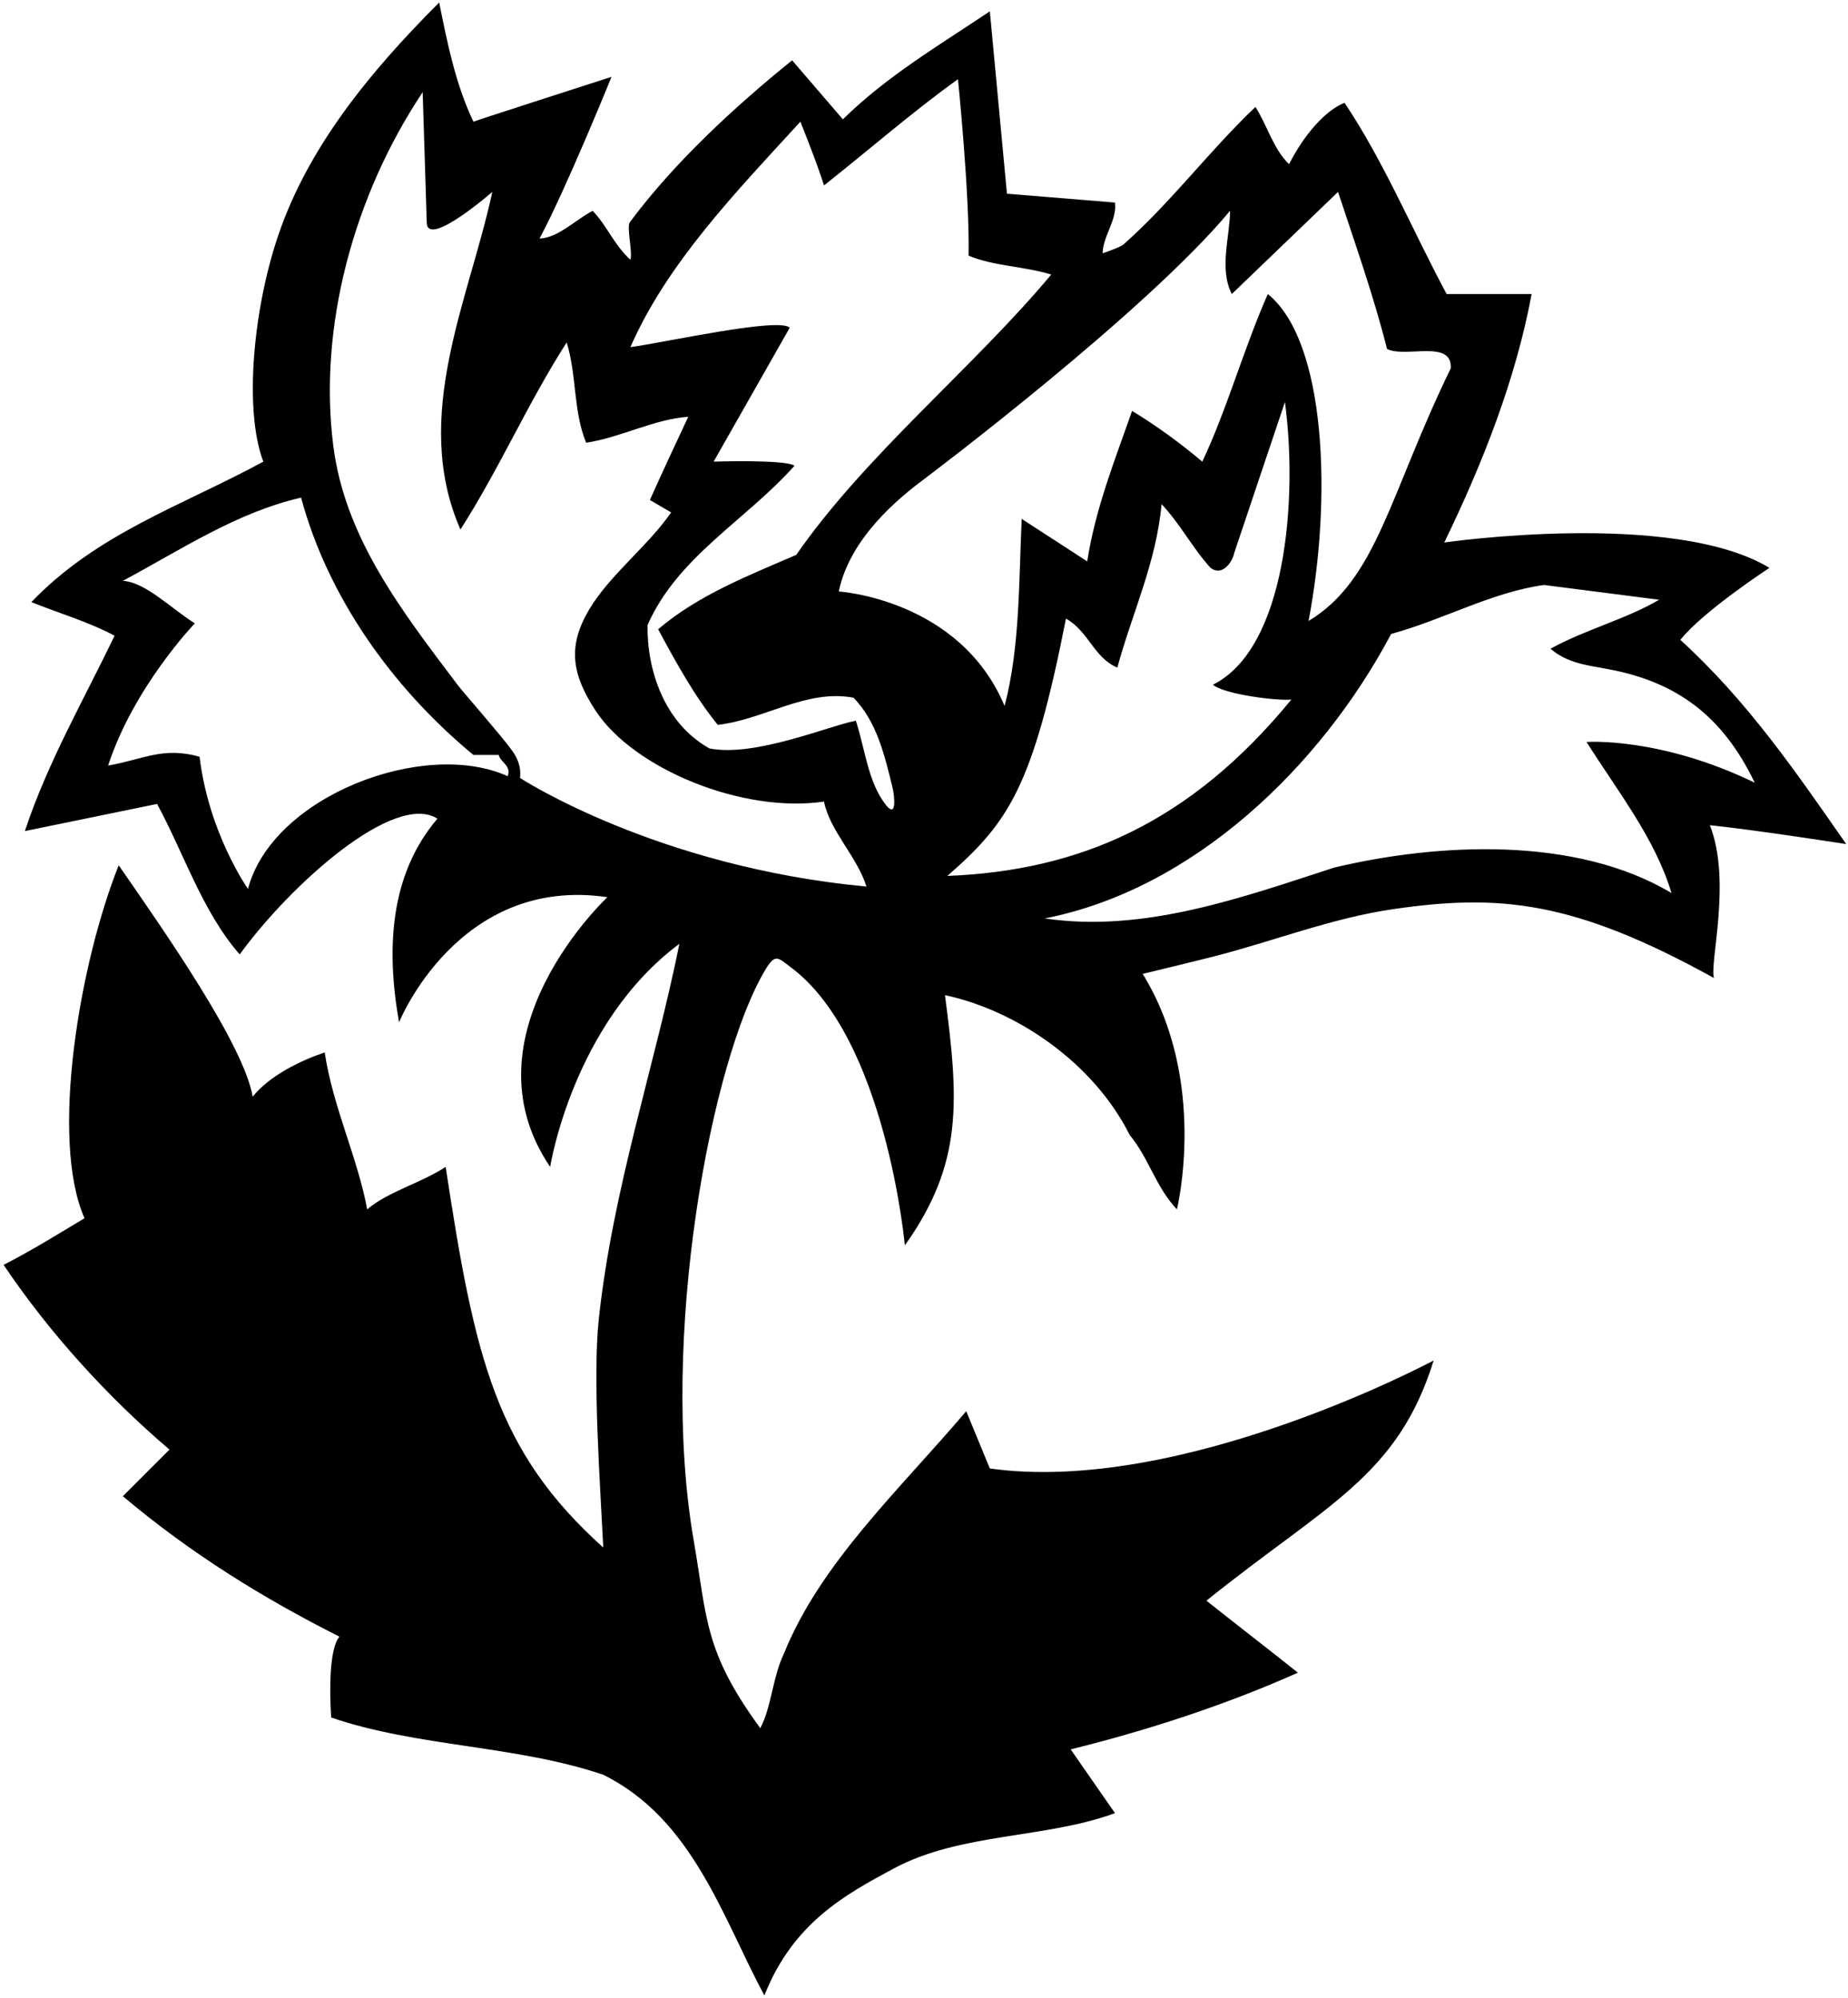 <?xml version="1.0" encoding="UTF-8"?>
<svg xmlns="http://www.w3.org/2000/svg" xmlns:xlink="http://www.w3.org/1999/xlink" width="505pt" height="546pt" viewBox="0 0 505 546" version="1.1">
<g id="surface1">
<path style=" stroke:none;fill-rule:nonzero;fill:rgb(0%,0%,0%);fill-opacity:1;" d="M 467.254 225.504 C 479.672 226.793 504.508 230.664 504.508 230.664 C 490.797 210.988 477.574 191.633 459.188 174.859 C 465.477 166.961 483.539 155.184 483.539 155.184 C 457.145 139.219 394.676 148.25 394.676 148.25 C 405.16 126.641 414.191 103.738 418.547 80.352 L 395.32 80.352 C 385.969 62.934 378.227 44.227 367.422 28.098 C 362.258 30.086 356.344 36.805 352.258 44.871 C 347.906 40.676 346.293 34.227 343.066 29.227 C 330.262 41.43 320.133 55.176 307.023 66.797 C 306.098 67.613 301.297 69.223 301.297 69.223 C 301.457 64.387 305.328 60.031 304.684 55.352 L 275.168 52.934 L 270.492 3.098 C 256.781 12.293 242.266 20.84 230.332 32.613 L 216.461 16.484 C 200.891 29.062 184.344 44.281 172.117 60.723 C 171.176 61.992 172.914 68.902 172.27 70.996 C 167.594 66.645 165.98 61.805 161.949 57.609 C 157.109 60.191 152.434 65.031 147.434 65.191 C 154.691 51.645 167.109 21 167.109 21 C 167.109 21 130.016 32.938 129.371 33.258 C 124.531 23.098 122.273 11.969 120.016 0.68 C 100.723 19.973 84.191 40.371 76.059 64.246 C 69.219 84.316 66.59 112.039 71.957 126.156 C 50.023 138.09 26.637 145.672 8.574 164.539 C 16.152 167.605 24.055 169.863 31.312 173.73 C 22.766 191.473 12.926 208.57 6.797 227.117 L 42.926 219.695 C 50.344 233.406 55.344 249.211 65.504 260.824 C 79.418 241.641 107.844 216.246 119.531 223.73 C 106.469 239.051 105.504 259.371 109.051 279.371 C 109.051 279.371 125.215 239.16 165.98 245.18 C 165.98 245.18 125.816 282.707 150.34 318.883 C 150.34 318.883 156.5 279.645 185.656 257.922 C 178.941 291.273 167.484 324.629 163.629 360.5 C 161.91 376.477 163.996 405.371 164.852 422.91 C 135.5 396.539 129.73 371.145 121.789 318.883 C 114.855 323.398 105.984 325.656 100.34 330.496 C 97.762 316.465 90.988 302.594 88.727 287.598 C 82.117 289.855 73.73 293.887 69.051 299.691 C 66.578 285.445 45.184 254.855 32.441 236.469 C 21.77 263.156 13.551 311.242 23.09 332.914 C 15.832 337.27 8.574 341.785 0.992 345.656 C 13.09 363.719 29.215 381.621 46.312 396.137 L 33.57 408.879 C 52.117 424.523 71.957 436.777 92.762 447.262 C 89.965 450.488 90.02 462.102 90.504 469.359 C 114.051 477.422 141.145 476.938 164.852 485.004 C 189.367 497.098 197.594 524.355 208.883 545.32 C 216.719 525.375 231.281 517.586 244.215 510.625 C 262.41 500.828 285.809 502.469 304.684 495.484 L 292.586 478.066 C 314.035 472.746 335.164 465.809 354.68 457.102 C 345.969 450.164 338.391 444.359 329.68 437.426 C 362.422 411.09 381.898 403.602 391.773 371.785 C 391.773 371.785 323.027 408.664 270.492 401.297 L 264.039 385.652 C 245.816 407.105 224.203 427.102 214.203 451.941 C 211.141 458.23 210.816 466.617 207.754 472.262 C 192.391 451.277 193.273 442.359 189.594 421.156 C 179.973 365.691 194.406 289.531 209.117 265.062 C 211.863 260.492 212.508 261.645 216.129 264.352 C 242.125 283.766 247.266 340.336 247.266 340.336 C 263.316 317.789 261.969 300.59 258.234 271.953 C 277.91 276.145 298.875 290.5 308.715 310.176 C 314.035 316.625 315.812 324.367 321.617 330.496 C 321.617 330.496 330.266 295.371 312.262 266.145 C 312.262 266.145 325.602 262.926 331.523 261.422 C 348.066 257.211 363.863 250.895 380.781 248.438 C 409.699 244.246 430.031 246.062 468.383 267.273 C 467.09 263.242 473.273 240.824 467.254 225.504 Z M 138.727 212.117 C 116.016 201.793 74.453 217.496 67.762 242.922 C 67.762 242.922 57.035 227.723 54.539 206.797 C 44.523 204.012 39.551 207.426 29.539 209.215 C 36.605 187.621 53.246 170.348 53.246 170.348 C 46.797 166.312 39.699 159.055 33.57 158.734 C 49.539 150.188 64.699 140.023 82.277 135.992 C 89.535 162.926 106.953 187.766 129.371 206.312 L 136.305 206.312 C 136.629 208.246 139.855 209.215 138.727 212.117 Z M 142.113 212.602 C 142.457 209.617 141.453 207.188 139.84 204.969 C 136.914 200.941 126.516 189.109 125.078 187.203 C 109.797 166.965 94.23 146.949 91.062 121.711 C 86.969 89.098 96.758 53.309 115.5 25.195 L 116.629 61.16 C 117.316 67.449 134.531 52.449 134.531 52.449 C 128.242 81.805 112.273 113.734 125.824 144.703 C 136.469 128.09 144.211 110.188 154.852 93.578 C 157.594 102.285 156.629 112.445 160.176 120.992 C 169.691 119.543 178.723 114.543 188.078 113.898 C 184.527 121.477 180.98 129.059 177.594 136.637 L 183.398 140.023 C 177.211 149.074 166.688 157.051 161.07 166.453 C 155.051 176.52 156.176 184.16 162.781 194.246 C 173.148 210.066 202.887 222.352 225.172 219.051 C 226.785 227.117 234.203 234.051 236.781 242.277 C 179.297 236.895 142.113 212.602 142.113 212.602 Z M 242.035 219.91 C 237.164 213.645 236.426 204.746 233.879 196.957 C 226.301 198.406 206.355 206.957 193.883 204.535 C 181.465 197.602 176.785 183.086 176.949 170.828 C 185.176 152.121 203.723 142.281 217.105 127.285 C 214.848 125.512 195.012 126.156 195.012 126.156 C 201.945 113.898 208.883 101.801 215.816 89.547 C 212.754 86.641 181.785 93.578 172.27 94.867 C 182.27 71.965 201.141 52.449 218.719 33.258 C 218.719 33.258 223.398 44.871 225.172 50.676 C 237.43 41 249.203 30.676 261.781 21.645 C 261.781 21.645 265.008 53.094 264.684 69.867 C 271.621 72.77 280.008 72.77 287.266 75.027 C 266.461 100.027 236.461 124.383 217.59 151.637 C 204.527 157.281 190.82 162.605 179.852 171.961 C 184.691 180.988 189.852 190.344 196.141 198.086 C 208.883 196.633 220.332 188.246 233.234 190.668 C 239.594 197.168 241.742 206.395 243.914 215.305 C 244.398 217.285 245.191 223.973 242.035 219.91 Z M 229.203 161.637 C 231.82 149.246 241.723 138.973 252.289 131.113 C 254.102 129.766 313.23 85.191 336.133 57.609 C 336.133 64.547 333.066 73.414 336.613 80.352 L 365.645 52.449 C 370.16 66.16 375.324 80.676 379.031 95.352 C 384.031 97.93 396.934 92.609 396.449 100.672 C 379.719 134.941 376.316 158.461 357.582 169.699 C 363.996 136.258 362.457 93.277 346.453 80.352 C 339.84 95.352 335.324 111.801 328.551 126.156 C 322.422 120.992 315.973 116.316 309.359 112.285 C 304.684 125.672 299.359 138.895 297.102 153.41 L 279.199 141.801 C 278.395 159.219 278.715 176.957 274.523 192.926 C 262.25 163.68 229.203 161.637 229.203 161.637 Z M 291.297 169.055 C 297.426 172.441 298.875 179.699 305.328 182.441 C 309.359 167.605 315.973 153.734 317.422 137.766 C 322.586 143.25 325.809 149.703 330.809 155.184 C 334.035 157.605 336.777 153.574 337.262 151.152 L 351.129 109.867 C 354.68 136.152 351.508 177.117 331.453 187.117 C 334.68 189.859 349.84 191.633 352.906 191.152 C 325.281 224.852 294.996 237.949 258.879 239.371 C 275.703 224.695 282.246 214.977 291.297 169.055 Z M 364.516 237.113 C 339.68 245.18 312.586 255.016 285.488 250.984 C 325.973 243.082 360.809 209.699 380.16 173.246 C 394.355 169.379 407.738 161.797 421.934 159.863 L 453.383 163.895 C 444.352 169.219 433.383 171.961 423.707 177.281 C 428.277 181.242 433.809 181.812 439.453 182.859 C 458.492 186.398 470.883 195.918 479.508 213.891 C 453.582 201.312 433.547 202.762 433.547 202.762 C 442.094 216.309 452.254 229.051 456.77 244.051 C 430.641 228.406 392.902 230.344 364.516 237.113 "/>
</g>
</svg>
